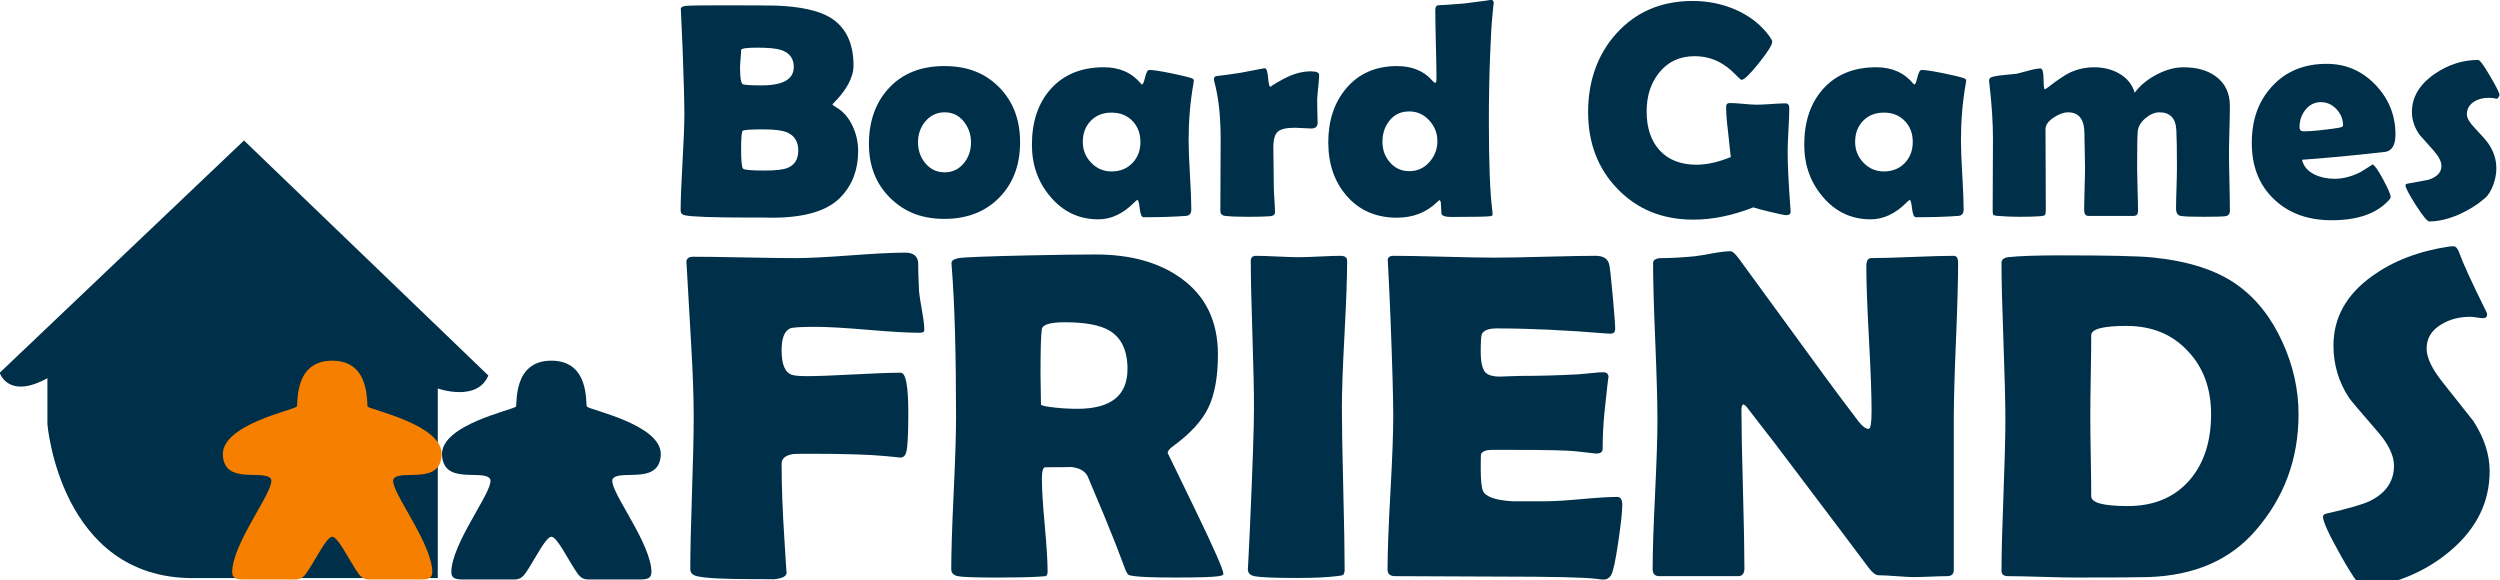 <?xml version="1.0" encoding="UTF-8"?>
<svg id="Layer_1" data-name="Layer 1" xmlns="http://www.w3.org/2000/svg" viewBox="0 0 3755 871.5">
  <g>
    <path class="cls-1" fill='#003049' d="m1288.93,227.16c0,27.58-8.62,50.44-25.85,68.57-19.64,20.83-54.11,31.25-103.41,31.25-3.75,0-9.14-.08-16.19-.22h-15.96c-55.3,0-88.2-1.12-98.69-3.37-4.35-.9-6.52-3.22-6.52-6.97,0-16.04.93-40.31,2.81-72.84,1.87-32.52,2.81-56.88,2.81-73.06,0-17.38-.9-50.06-2.7-98.02-.45-12.29-1.27-30.72-2.47-55.3l-.22-3.15c-.15-2.85,2.21-4.57,7.08-5.17,4.87-.6,22.22-.9,52.04-.9,47.81,0,75.76.15,83.86.45,36.87,1.35,64.07,7.35,81.61,17.98,23.23,14.24,34.85,38.3,34.85,72.17,0,8.85-2.7,18.21-8.09,28.1-3.9,7.05-8.99,14.09-15.29,21.13-5.55,6.15-8.32,8.99-8.32,8.54,0,1.05,1.95,2.7,5.85,4.95,10.49,6,18.73,15.51,24.73,28.55,5.4,11.69,8.09,24.13,8.09,37.32Zm-96.67-126.57c0-12.89-6.45-21.43-19.33-25.63-7.19-2.25-19.04-3.37-35.52-3.37s-24.28,1.2-24.28,3.6c0,2.85-.26,7.16-.79,12.93-.53,5.77-.79,10.08-.79,12.93,0,14.99,1.27,23.38,3.82,25.18,1.65,1.35,11.16,2.02,28.55,2.02,32.22,0,48.33-9.22,48.33-27.65Zm6.74,125.67c0-13.49-5.62-22.63-16.86-27.43-7.19-3-18.88-4.5-35.07-4.5-19.33,0-29.83.71-31.47,2.14-1.65,1.43-2.47,10.6-2.47,27.54s.97,27.47,2.92,29.34c1.95,1.88,12.74,2.81,32.37,2.81,16.19,0,27.57-1.27,34.17-3.82,10.94-4.35,16.41-13.04,16.41-26.08Z"/>
    <path class="cls-1" fill='#003049' d="m1532.18,213.67c0,34.17-10.45,61.9-31.36,83.18-20.91,21.28-48.37,31.92-82.39,31.92s-60.1-10.49-81.38-31.47c-21.28-20.98-31.92-47.96-31.92-80.93,0-34.77,10.19-62.98,30.57-84.64,20.38-21.66,47.96-32.49,82.73-32.49s61.3,10.6,82.28,31.81c20.98,21.21,31.47,48.75,31.47,82.62Zm-73.74,0c0-11.84-3.67-22.29-11.02-31.36-7.35-9.07-16.86-13.6-28.55-13.6s-21.58,4.65-29.23,13.94c-7.19,8.69-10.79,19.04-10.79,31.02s3.6,22.56,10.79,31.25c7.64,9.29,17.38,13.94,29.23,13.94s21.36-4.64,29-13.94c7.04-8.69,10.57-19.11,10.57-31.25Z"/>
    <path class="cls-1" fill='#003049' d="m1785.32,211.87c0,11.54.67,28.7,2.02,51.48,1.35,22.78,2.02,39.87,2.02,51.26,0,6-2.62,9.22-7.87,9.67-18.59,1.35-39.87,2.02-63.85,2.02-2.85,0-4.76-4.31-5.73-12.93-.98-8.62-2.14-13-3.48-13.15-1.2.6-2.78,1.88-4.72,3.82-16.79,16.94-34.77,25.4-53.96,25.4-29.23,0-53.43-11.54-72.61-34.62-18.14-21.58-27.2-47.36-27.2-77.34,0-34.62,9.36-62.5,28.1-83.63,19.48-21.88,46.16-32.82,80.03-32.82,23.53,0,42.11,8.24,55.75,24.73.6.75,1.12,1.12,1.57,1.12,1.35,0,2.88-3.63,4.61-10.9,1.72-7.27,3.78-10.9,6.18-10.9,5.54,0,16.11,1.57,31.7,4.72,14.84,3,25.48,5.55,31.92,7.64,2.25.9,3.37,2.1,3.37,3.6,0,.6-.22,2.17-.67,4.72-4.8,27.13-7.19,55.83-7.19,86.1Zm-72.39,1.35c0-12.74-4.01-23.27-12.03-31.59-8.02-8.32-18.47-12.48-31.36-12.48s-23.31,4.12-31.25,12.36c-7.95,8.24-11.92,18.81-11.92,31.7,0,12.14,4.19,22.56,12.59,31.25,8.39,8.69,18.58,13.04,30.57,13.04,12.74,0,23.16-4.16,31.25-12.48,8.09-8.32,12.14-18.92,12.14-31.81Z"/>
    <path class="cls-1" fill='#003049' d="m1979.11,184.22c0,5.85-3.22,8.77-9.67,8.77-2.85,0-7.01-.19-12.48-.56-5.47-.37-9.55-.56-12.25-.56-12.44,0-20.91,1.95-25.4,5.85-4.5,3.9-6.74,11.77-6.74,23.61,0,6.45.11,16.23.34,29.34.22,13.12.34,22.9.34,29.34,0,4.35.3,10.83.9,19.45.6,8.62.9,15.03.9,19.22,0,3.6-2.47,5.62-7.42,6.07-7.19.6-18.21.9-33.05.9s-25.63-.45-34.17-1.35c-4.95-.6-7.42-3.07-7.42-7.42,0-11.99.07-29.94.22-53.84.15-23.9.22-41.85.22-53.84,0-35.22-3.22-64.22-9.67-87-.3-1.35-.45-2.47-.45-3.37,0-2.25,1.12-3.74,3.37-4.5,8.24-.9,20.31-2.55,36.2-4.95,23.68-4.64,35.89-6.97,36.64-6.97,2.7,0,4.42,4.72,5.17,14.16.75,9.44,2.1,14.16,4.05,14.16-2.1,0,4.05-3.93,18.43-11.8,14.39-7.87,28.25-11.8,41.59-11.8,8.39,0,12.59,1.8,12.59,5.4,0,4.35-.45,10.49-1.35,18.44-.9,8.54-1.43,14.69-1.57,18.43,0,4.35.07,10.12.22,17.31.3,8.85.45,14.69.45,17.54Z"/>
    <path class="cls-1" fill='#003049' d="m2243.72,5.27c0-3.29-.6,1.65-1.8,14.84-1.65,16.64-2.92,37.92-3.82,63.85-1.2,29.38-1.8,62.8-1.8,100.27,0,61.9,1.72,105.96,5.17,132.19.3,2.85.45,4.65.45,5.4,0,1.65-1.12,2.62-3.37,2.92-5.4.75-25.26,1.12-59.58,1.12-8.09,0-12.74-1.57-13.94-4.72-.3-5.69-.6-11.39-.9-17.09-.15-1.2-.75-2.4-1.8-3.6-.9.45-2.02,1.35-3.37,2.7-16.19,15.89-36.42,23.83-60.7,23.83-31.62,0-56.96-11.09-75.99-33.27-18.14-21.13-27.2-47.81-27.2-80.03s8.92-59.58,26.75-80.71c18.88-22.48,44.36-33.72,76.44-33.72,22.63,0,40.24,7.19,52.83,21.58,2.1,2.4,3.6,3.6,4.5,3.6,1.35,0,2.02-1.95,2.02-5.85,0-11.54-.3-28.78-.9-51.71-.6-22.93-.9-40.09-.9-51.48,0-4.35,1.2-6.82,3.6-7.42,9.59-.45,22.78-1.35,39.57-2.7,29.97-3.74,43.24-5.62,39.79-5.62,3.29,0,4.95,1.88,4.95,5.62Zm-84.75,206.6c0-11.84-4.12-22.22-12.36-31.14-8.24-8.92-18.21-13.38-29.9-13.38-12.29,0-22.07,4.46-29.34,13.38-7.27,8.92-10.9,19.6-10.9,32.04s3.67,22.41,11.02,30.8c7.49,8.99,17.23,13.49,29.23,13.49s22.03-4.5,30.12-13.49,12.14-19.56,12.14-31.7Z"/>
    <path class="cls-1" fill='#003049' d="m2689.52,317.09c.3,4.05-1.8,6.07-6.29,6.07-2.85,0-11.05-1.65-24.62-4.95-13.57-3.29-21.92-5.54-25.07-6.74-31.33,12.29-61.37,18.43-90.15,18.43-46.31,0-84.3-15.43-113.98-46.31-29.38-30.42-44.06-68.87-44.06-115.33s14.24-86.93,42.71-118.25c29.37-32.37,67.52-48.56,114.43-48.56,22.78,0,44.21,4.35,64.3,13.04,21.73,9.59,38.82,23.08,51.26,40.47,2.55,3.6,3.82,6.15,3.82,7.64,0,4.8-6.71,15.55-20.12,32.26-13.42,16.71-22.07,25.07-25.97,25.07-.9,0-4.35-3.07-10.34-9.22-7.34-7.34-14.84-13.04-22.48-17.09-11.39-6.14-23.98-9.22-37.77-9.22-22.48,0-40.32,8.4-53.51,25.18-12.29,15.44-18.43,34.7-18.43,57.78,0,24.43,6.37,43.77,19.11,58,13.19,14.69,31.85,22.03,55.98,22.03,15.29,0,32.37-3.82,51.26-11.47-.45-4.95-1.8-17.54-4.05-37.77-1.95-15.59-2.92-28.18-2.92-37.77,0-2.85.97-4.57,2.92-5.17.75-.3,1.95-.45,3.6-.45,4.35,0,10.9.41,19.67,1.24,8.77.83,15.4,1.24,19.9,1.24,4.79,0,11.99-.34,21.58-1.01,9.59-.67,16.78-1.01,21.58-1.01,3.74,0,5.62,2.47,5.62,7.42,0,7.19-.41,18.06-1.24,32.6-.83,14.54-1.24,25.4-1.24,32.6,0,19.33,1.42,48.26,4.27,86.78l.22,2.47Z"/>
    <path class="cls-1" fill='#003049' d="m2945.36,211.87c0,11.54.67,28.7,2.02,51.48,1.35,22.78,2.02,39.87,2.02,51.26,0,6-2.62,9.22-7.87,9.67-18.59,1.35-39.87,2.02-63.85,2.02-2.85,0-4.76-4.31-5.73-12.93-.98-8.62-2.14-13-3.48-13.15-1.2.6-2.78,1.88-4.72,3.82-16.79,16.94-34.77,25.4-53.96,25.4-29.23,0-53.43-11.54-72.61-34.62-18.14-21.58-27.2-47.36-27.2-77.34,0-34.62,9.36-62.5,28.1-83.63,19.48-21.88,46.16-32.82,80.03-32.82,23.53,0,42.11,8.24,55.75,24.73.6.75,1.12,1.12,1.57,1.12,1.35,0,2.88-3.63,4.61-10.9,1.72-7.27,3.78-10.9,6.18-10.9,5.54,0,16.11,1.57,31.7,4.72,14.84,3,25.48,5.55,31.92,7.64,2.25.9,3.37,2.1,3.37,3.6,0,.6-.22,2.17-.67,4.72-4.8,27.13-7.19,55.83-7.19,86.1Zm-72.39,1.35c0-12.74-4.01-23.27-12.03-31.59-8.02-8.32-18.47-12.48-31.36-12.48s-23.31,4.12-31.25,12.36c-7.95,8.24-11.92,18.81-11.92,31.7,0,12.14,4.19,22.56,12.59,31.25,8.39,8.69,18.58,13.04,30.57,13.04,12.74,0,23.16-4.16,31.25-12.48,8.09-8.32,12.14-18.92,12.14-31.81Z"/>
    <path class="cls-1" fill='#003049' d="m3349.35,315.96c0,5.25-2.25,8.17-6.74,8.77-4.5.6-15.59.9-33.27.9s-29.68-.45-34.17-1.35-6.74-4.57-6.74-11.02c0-6.89.22-17.2.67-30.91.45-13.71.67-24.02.67-30.91,0-26.23-.3-44.89-.9-55.98-.9-17.83-9.37-26.75-25.4-26.75-7.05,0-14.05,2.96-21.02,8.88-6.97,5.92-10.83,12.48-11.58,19.67-.6,6.29-.9,24.73-.9,55.3,0,7.05.23,17.73.67,32.04.45,14.31.67,25.07.67,32.26,0,4.95-2.17,7.42-6.52,7.42h-68.12c-4.2,0-6.29-3.07-6.29-9.22,0-7.04.23-17.61.67-31.7.45-14.09.67-24.73.67-31.92,0-5.54-.15-13.94-.45-25.18-.3-11.24-.45-19.71-.45-25.4,0-21.43-8.17-32.15-24.5-32.15-6.6,0-13.71,2.55-21.36,7.64-8.4,5.55-12.59,11.39-12.59,17.54,0,13.64.07,34.02.23,61.15.15,27.13.22,47.44.22,60.92,0,3.75-.45,6.07-1.35,6.97-.9.9-3.22,1.5-6.97,1.8-6.74.6-17.39.9-31.92.9-9.44,0-20.16-.45-32.15-1.35-3.6-.3-5.73-.82-6.41-1.57-.67-.75-1.01-3-1.01-6.74,0-11.99.07-29.94.22-53.84.15-23.9.22-41.85.22-53.84,0-24.58-1.8-52.23-5.4-82.96-.3-1.8-.45-3.15-.45-4.05,0-2.55,1.05-4.27,3.15-5.17,3.29-1.35,9.52-2.47,18.66-3.37,11.24-1.05,17.91-1.72,20.01-2.02,1.5-.3,7.42-1.87,17.76-4.72,7.34-2.1,13.26-3.15,17.76-3.15,2.84,0,4.34,5.21,4.5,15.62.15,10.42.75,15.62,1.8,15.62,1.5-.6,3.22-1.65,5.17-3.15,13.49-10.49,24.13-17.68,31.92-21.58,11.54-5.54,24.05-8.32,37.54-8.32s26.08,3.07,36.87,9.22c12.14,6.9,20.01,16.56,23.61,29,7.94-10.79,18.88-19.86,32.82-27.2,13.94-7.34,27.5-11.02,40.69-11.02,19.78,0,35.89,4.57,48.33,13.71,14.09,10.34,21.13,25.1,21.13,44.29,0,7.95-.22,19.9-.67,35.86-.45,15.96-.67,27.92-.67,35.86,0,9.44.22,23.64.67,42.6.45,18.96.67,33.16.67,42.6Z"/>
    <path class="cls-1" fill='#003049' d="m3597.99,202.21c0,15.14-4.87,23.76-14.61,25.85-1.65.3-17.16,1.95-46.54,4.95-17.69,1.95-44.06,4.27-79.13,6.97,2.1,9.74,8.47,17.16,19.11,22.26,8.69,4.2,18.58,6.29,29.68,6.29,13.34,0,26.75-3.6,40.24-10.79,5.69-3.6,11.39-7.19,17.09-10.79,3.15,1.5,8.43,9.14,15.85,22.93,7.42,13.79,11.13,22.56,11.13,26.3,0,1.05-1.12,2.77-3.37,5.17-18.29,19.64-46.69,29.45-85.2,29.45-35.67,0-64.45-10.42-86.33-31.25-22.48-21.13-33.72-49.38-33.72-84.75s10.04-62.72,30.12-84.75c20.68-22.78,48.11-34.17,82.28-34.17,28.78,0,53.2,10.49,73.29,31.47,20.08,20.98,30.12,45.94,30.12,74.86Zm-78.68-13.71c0-9.29-3.3-17.46-9.89-24.5-6.6-7.04-14.47-10.57-23.61-10.57s-17.24,3.97-23.38,11.92c-5.7,7.34-8.54,15.96-8.54,25.85,0,4.05,2.1,6.07,6.29,6.07,11.09,0,28.33-1.72,51.71-5.17,4.95-.75,7.42-1.95,7.42-3.6Z"/>
    <path class="cls-1" fill='#003049' d="m3754.24,142.41c0,1.5-1.12,3.52-3.37,6.07-4.2-1.05-8.4-1.57-12.59-1.57-8.84,0-16.26,1.95-22.26,5.85-7.19,4.5-10.79,10.87-10.79,19.11,0,5.25,3.82,11.92,11.47,20.01,11.54,12.14,18.66,20.31,21.36,24.5,7.64,11.39,11.47,23.61,11.47,36.65,0,7.64-1.5,15.74-4.5,24.28-3.45,9.44-7.79,16.34-13.04,20.68-11.09,9.59-24.06,17.69-38.89,24.28-16.04,6.89-30.8,10.34-44.29,10.34-3,0-9.71-8.13-20.12-24.39-10.42-16.26-15.62-26.19-15.62-29.79,0-1.35.82-2.17,2.47-2.47,10.49-1.95,21.06-3.9,31.7-5.85,13.19-4.19,19.78-11.09,19.78-20.68,0-6.59-3.82-14.24-11.47-22.93-13.64-15.14-20.76-23.16-21.36-24.05-7.64-10.79-11.47-22.18-11.47-34.17,0-22.48,11.39-41.59,34.17-57.33,20.38-13.94,42.19-20.91,65.42-20.91,2.4,0,8.32,8.06,17.76,24.17,9.44,16.11,14.16,25.52,14.16,28.21Z"/>
  </g>
  <g>
    <path class="cls-1" fill='#003049' d="m1388.3,496.05c0,2.52-2.29,3.77-6.86,3.77-17.15,0-43.16-1.48-78.02-4.46-34.87-2.97-60.99-4.46-78.36-4.46-21.95,0-34.75.8-38.41,2.4-8.46,3.89-12.69,14.86-12.69,32.92,0,21.72,5.49,34.07,16.46,37.04,4.57,1.15,11.54,1.71,20.92,1.71,15.77,0,39.38-.86,70.82-2.57,31.43-1.71,55.04-2.57,70.82-2.57,7.54,0,11.32,20.12,11.32,60.36,0,34.98-1.26,55.33-3.77,61.04-1.6,4.12-4.69,6.17-9.26,6.17,2.97,0-4.23-.8-21.6-2.4-24.47-2.28-61.5-3.43-111.11-3.43-16.01,0-25.03.12-27.09.34-11.66,1.83-17.49,6.75-17.49,14.75,0,32.47,1.37,69.85,4.12,112.14,2.28,38.18,3.43,55.21,3.43,51.1,0,5.94-7.2,9.37-21.6,10.29,3.89-.23-6.29-.34-30.52-.34-42.75,0-70.3-1.49-82.65-4.46-6.63-1.6-9.95-5.14-9.95-10.63,0-25.38.86-63.5,2.57-114.37,1.71-50.87,2.57-88.99,2.57-114.37,0-30.18-1.37-68.13-4.12-113.85-4.12-70.64-6.29-108.59-6.52-113.85l-.34-4.12c-.23-5.71,3.2-8.57,10.29-8.57,16.92,0,42.46.34,76.65,1.03,34.18.69,59.84,1.03,76.99,1.03,18.29,0,45.78-1.37,82.47-4.12,36.69-2.74,64.18-4.12,82.48-4.12,11.43,0,17.83,4.69,19.2,14.06,0,9.83.46,24.58,1.37,44.24.46,5.03,1.94,14.75,4.46,29.15,2.28,12.58,3.43,22.29,3.43,29.15Z"/>
    <path class="cls-1" fill='#003049' d="m1837.54,861.96c0,1.6-2.29,2.74-6.86,3.43-8.69,1.37-30.52,2.06-65.5,2.06-29.95,0-50.3-.69-61.04-2.06-5.03-.69-7.89-1.25-8.57-1.71-1.37-.69-2.97-2.97-4.8-6.86-3.43-8.92-8.46-22.17-15.09-39.78-8.92-22.86-22.86-56.58-41.84-101.16-4.12-8.92-13.6-13.83-28.46-14.75,6.86.46-4.92.69-35.32.69-3.43,0-5.14,5.83-5.14,17.49,0,15.55,1.43,38.75,4.29,69.62,2.86,30.86,4.29,54.07,4.29,69.62,0,3.89-1.03,6.17-3.09,6.86-3.2.23-6.4.46-9.6.69-13.49.91-34.52,1.37-63.1,1.37-32.7,0-52.36-.69-58.98-2.06-6.63-1.37-9.94-4.91-9.94-10.63,0-25.15,1.2-63.1,3.6-113.85,2.4-50.75,3.6-88.82,3.6-114.2,0-96.71-2.18-172.15-6.52-226.33l-.34-4.8c-.23-3.88,3.37-6.52,10.8-7.89,7.43-1.37,42.35-2.74,104.77-4.12,42.29-.91,76.01-1.37,101.16-1.37,52.13,0,94.65,11.78,127.57,35.32,37.26,26.52,55.9,64.81,55.9,114.88,0,33.38-4.8,60.01-14.4,79.9-9.6,19.89-27.32,39.21-53.15,57.96-5.26,3.66-7.89,7.09-7.89,10.29,0-.23,13.94,28.46,41.84,86.08,27.89,57.61,41.84,89.39,41.84,95.33Zm-144.03-307.61c0-27.89-9.15-47.21-27.43-57.96-14.18-8.23-36.35-12.35-66.53-12.35-21.72,0-33.26,3.32-34.64,9.94-1.37,7.77-2.06,30.18-2.06,67.21,0,5.26.11,13.03.34,23.32.22,10.29.34,17.95.34,22.98,0,1.15,3.65,2.29,10.97,3.43,13.94,2.06,28.58,3.09,43.9,3.09,50.07,0,75.1-19.89,75.1-59.67Z"/>
    <path class="cls-1" fill='#003049' d="m2015.52,611.96c0,26.98.69,67.56,2.06,121.74,1.37,54.18,2.06,94.77,2.06,121.74,0,4.58-1.03,7.43-3.09,8.57-.46.23-3.43.69-8.92,1.37-14.86,1.83-34.75,2.74-59.67,2.74-33.38,0-54.64-.92-63.79-2.74-6.63-1.37-9.95-4.91-9.95-10.63,0,3.66,1.03-16.46,3.09-60.36,4.11-92.59,6.17-153.4,6.17-182.44,0-24.46-.8-61.15-2.4-110.08-1.6-48.92-2.4-85.61-2.4-110.08,0-5.03,2.63-7.54,7.89-7.54,7.08,0,17.77.34,32.06,1.03,14.29.69,24.98,1.03,32.06,1.03s17.54-.34,31.38-1.03c13.83-.69,24.29-1.03,31.38-1.03,6.63,0,9.95,2.52,9.95,7.54,0,24.47-1.32,61.16-3.94,110.08-2.63,48.93-3.94,85.62-3.94,110.08Z"/>
    <path class="cls-1" fill='#003049' d="m2436.64,758.73c0,9.83-1.95,27.9-5.83,54.18-4.12,28.58-7.77,45.61-10.97,51.1-2.74,4.34-6.52,6.52-11.32,6.52-2.06,0-5.49-.34-10.29-1.03-16.69-2.29-65.39-3.43-146.09-3.43-17.61,0-43.78-.12-78.53-.34-34.75-.23-60.82-.34-78.19-.34-7.54,0-11.32-3.31-11.32-9.94,0-25.6,1.43-64.07,4.29-115.4,2.86-51.32,4.29-89.79,4.29-115.4s-1.37-74.64-4.12-145.75c-.69-18.29-1.95-45.61-3.77-81.96l-.34-4.8c-.46-5.26,2.4-7.89,8.57-7.89,16.92,0,42.35.46,76.3,1.37,33.95.92,59.38,1.37,76.3,1.37s41.84-.46,75.45-1.37c33.61-.91,58.75-1.37,75.44-1.37,11.88,0,18.74,4.46,20.58,13.37,1.14,5.26,2.92,21.21,5.32,47.84,2.4,26.64,3.6,42.81,3.6,48.52,0,4.8-2.29,7.2-6.86,7.2-1.37,0-3.77-.11-7.2-.34-60.82-5.03-115.46-7.54-163.92-7.54-12.12,0-19.55,2.86-22.29,8.57-1.15,2.74-1.71,11.55-1.71,26.41s2.28,25.84,6.86,30.86c3.88,4.35,11.32,6.52,22.29,6.52,2.28,0,6.74-.17,13.37-.51,6.63-.34,12.11-.51,16.46-.51,28.81,0,57.96-.8,87.45-2.4,2.51-.23,8.8-.8,18.86-1.71,7.77-.91,13.94-1.37,18.52-1.37,5.49,0,8.23,2.63,8.23,7.89,0-4.8-2.06,12.69-6.17,52.47-1.83,18.29-2.74,36.58-2.74,54.87,0,4.58-3.32,6.86-9.95,6.86l-30.86-3.43c-13.03-1.37-42.75-2.06-89.16-2.06h-36.35c-9.38,0-14.86,2.29-16.46,6.86-.23,1.15-.34,8.23-.34,21.26,0,17.38,1.14,28.58,3.43,33.61,3.88,8.69,18.52,13.84,43.9,15.43-.46,0,16.23,0,50.07,0,12.11,0,30.12-1.08,54.01-3.26,23.89-2.17,41.78-3.26,53.67-3.26,5.03,0,7.54,4.11,7.54,12.35Z"/>
    <path class="cls-1" fill='#003049' d="m2941.09,394.88c0,26.06-1.09,65.22-3.26,117.45-2.18,52.24-3.26,91.51-3.26,117.8v225.99c0,6.17-3.32,9.26-9.94,9.26-5.49,0-13.78.23-24.86.69-11.09.46-19.38.69-24.86.69-5.95,0-14.86-.46-26.75-1.37-11.89-.91-20.81-1.37-26.75-1.37-4.12,0-9.03-3.77-14.75-11.32-16.46-22.17-53.5-71.33-111.11-147.46-15.77-21.26-39.78-52.58-72.02-93.96-.92-1.37-2.63-2.74-5.14-4.12-1.83,1.6-2.74,4.12-2.74,7.54,0,26.52.74,66.3,2.23,119.34,1.48,53.04,2.23,92.82,2.23,119.34,0,8.01-3.09,12-9.26,12h-118.65c-6.63,0-9.94-3.54-9.94-10.63,0-24.69,1.2-61.95,3.6-111.8,2.4-49.84,3.6-87.22,3.6-112.14,0-26.29-1.09-65.61-3.26-117.97-2.18-52.35-3.26-91.56-3.26-117.63,0-5.03,4.46-7.54,13.37-7.54,13.26,0,29.6-.91,49.04-2.74,4.57-.46,13.6-1.94,27.09-4.46,11.43-2.06,20.46-3.09,27.09-3.09,2.74,0,6.97,3.89,12.69,11.66l127.91,175.24c11.43,15.77,28.69,38.87,51.78,69.27,5.71,7.09,10.63,10.63,14.75,10.63,2.97,0,4.46-8.92,4.46-26.75,0-24.01-1.32-60.13-3.94-108.37-2.63-48.24-3.94-84.47-3.94-108.71,0-8.46,2.4-12.69,7.2-12.69,13.72,0,34.41-.57,62.07-1.71,27.66-1.14,48.35-1.71,62.07-1.71,4.34,0,6.52,3.55,6.52,10.63Z"/>
    <path class="cls-1" fill='#003049' d="m3452.4,622.25c0,67.21-21.61,125.51-64.81,174.9-38.18,44.13-91.79,67.33-160.83,69.61-13.26.46-49.73.69-109.4.69-11.2,0-28.07-.34-50.58-1.03-22.52-.69-39.38-1.03-50.58-1.03-6.63,0-9.95-2.63-9.95-7.89,0-25.15.97-62.93,2.92-113.34,1.94-50.41,2.91-88.19,2.91-113.34s-.98-65.67-2.91-118.14c-1.95-52.47-2.92-91.73-2.92-117.8,0-4.8,3.31-7.66,9.95-8.57,16.23-1.83,42.87-2.74,79.9-2.74,70.41,0,116.02,1.03,136.83,3.09,54.18,5.49,96.59,19.2,127.23,41.15,28.81,20.58,51.55,49.38,68.24,86.42,16,34.98,24.01,70.99,24.01,108.02Zm-131.34,0c0-38.63-11.55-70.18-34.64-94.65-23.32-25.38-54.18-38.07-92.59-38.07-35.21,0-52.81,4.69-52.81,14.06,0,13.49-.23,33.78-.69,60.87-.46,27.09-.69,47.38-.69,60.87s.22,33.21.69,59.84c.46,26.64.69,46.7.69,60.18,0,9.83,18.29,14.75,54.87,14.75,39.55,0,70.64-13.14,93.28-39.44,21.26-24.92,31.89-57.73,31.89-98.42Z"/>
    <path class="cls-1" fill='#003049' d="m3739.44,707.64c0,46.41-19.55,86.19-58.64,119.34-34.29,29.27-76.02,47.89-125.17,55.9-1.83.22-3.32.34-4.46.34-5.26,0-16.92-16.06-34.98-48.18-18.06-32.12-27.09-51.72-27.09-58.81,0-2.51,1.71-4.12,5.14-4.8,33.15-7.54,55.09-13.94,65.84-19.2,23.77-11.88,35.67-29.49,35.67-52.81,0-14.86-7.77-31.43-23.32-49.73-26.98-31.09-41.61-48.35-43.9-51.78-15.77-23.77-23.66-50.07-23.66-78.87,0-41.84,19.32-76.59,57.96-104.25,31.55-22.86,70.3-37.72,116.25-44.58,2.51-.23,4.46-.34,5.83-.34,3.43,0,6.17,2.74,8.23,8.23,5.94,16.69,19.77,46.87,41.49,90.53.69,1.37,1.03,2.52,1.03,3.43,0,3.89-2.06,5.83-6.17,5.83-1.83,0-4.92-.34-9.26-1.03-4.35-.69-7.66-1.03-9.95-1.03-16.46,0-30.86,3.77-43.21,11.32-14.86,8.69-22.29,20.81-22.29,36.35,0,13.95,8.23,31.09,24.69,51.44,29.03,36.58,44.24,55.79,45.61,57.61,16.23,25.15,24.35,50.19,24.35,75.1Z"/>
  </g>
  <g>
    <path class="cls-1" fill='#003049' d="m657.55,868.3v-284.83s59.06,21.1,75.93-19.48L366.49,211.01-.5,559.94s12.65,40.57,71.71,8.11v68.98s18.73,231.27,218.17,231.27h368.17Z"/>
    <path class="cls-3" fill='#f77f00' fill-rule='evenodd' d="m663.34,683.11c1.9-45.21-106.33-67.22-111.02-72.38-2.34-2.56,5.42-69.05-53.28-69-58.7-.05-50.94,66.44-53.28,69-4.69,5.15-112.91,27.17-111.01,72.38,1.89,45.21,59.32,21.99,71.57,35.3,10.71,11.65-50.21,86.2-57.03,133.54-2.22,15.43,2.12,18.42,17.11,18.42,27.2,0,53.16-.02,77.08-.02,10.8,0,14.64-6.21,20.22-14.76,12.34-18.94,27.24-49.37,35.35-49.37,8.1,0,23.01,30.44,35.35,49.37,5.57,8.56,9.41,14.76,20.21,14.76,23.91,0,49.88.02,77.08.02,15,0,19.34-2.99,17.11-18.42-6.81-47.34-67.74-121.89-57.03-133.54,12.25-13.3,69.68,9.92,71.57-35.3Z"/>
    <path class="cls-2" fill='#003049' fill-rule='evenodd' d="m992.48,683.11c1.9-45.21-106.33-67.22-111.02-72.38-2.34-2.56,5.42-69.05-53.28-69-58.7-.05-50.94,66.44-53.28,69-4.69,5.15-112.91,27.17-111.01,72.38,1.89,45.21,59.32,21.99,71.57,35.3,10.71,11.65-50.21,86.2-57.03,133.54-2.22,15.43,2.12,18.42,17.11,18.42,27.2,0,53.16-.02,77.08-.02,10.8,0,14.64-6.21,20.22-14.76,12.34-18.94,27.24-49.37,35.35-49.37,8.1,0,23.01,30.44,35.35,49.37,5.57,8.56,9.41,14.76,20.21,14.76,23.91,0,49.88.02,77.08.02,15,0,19.34-2.99,17.11-18.42-6.81-47.34-67.74-121.89-57.03-133.54,12.25-13.3,69.68,9.92,71.57-35.3Z"/>
  </g>
</svg>